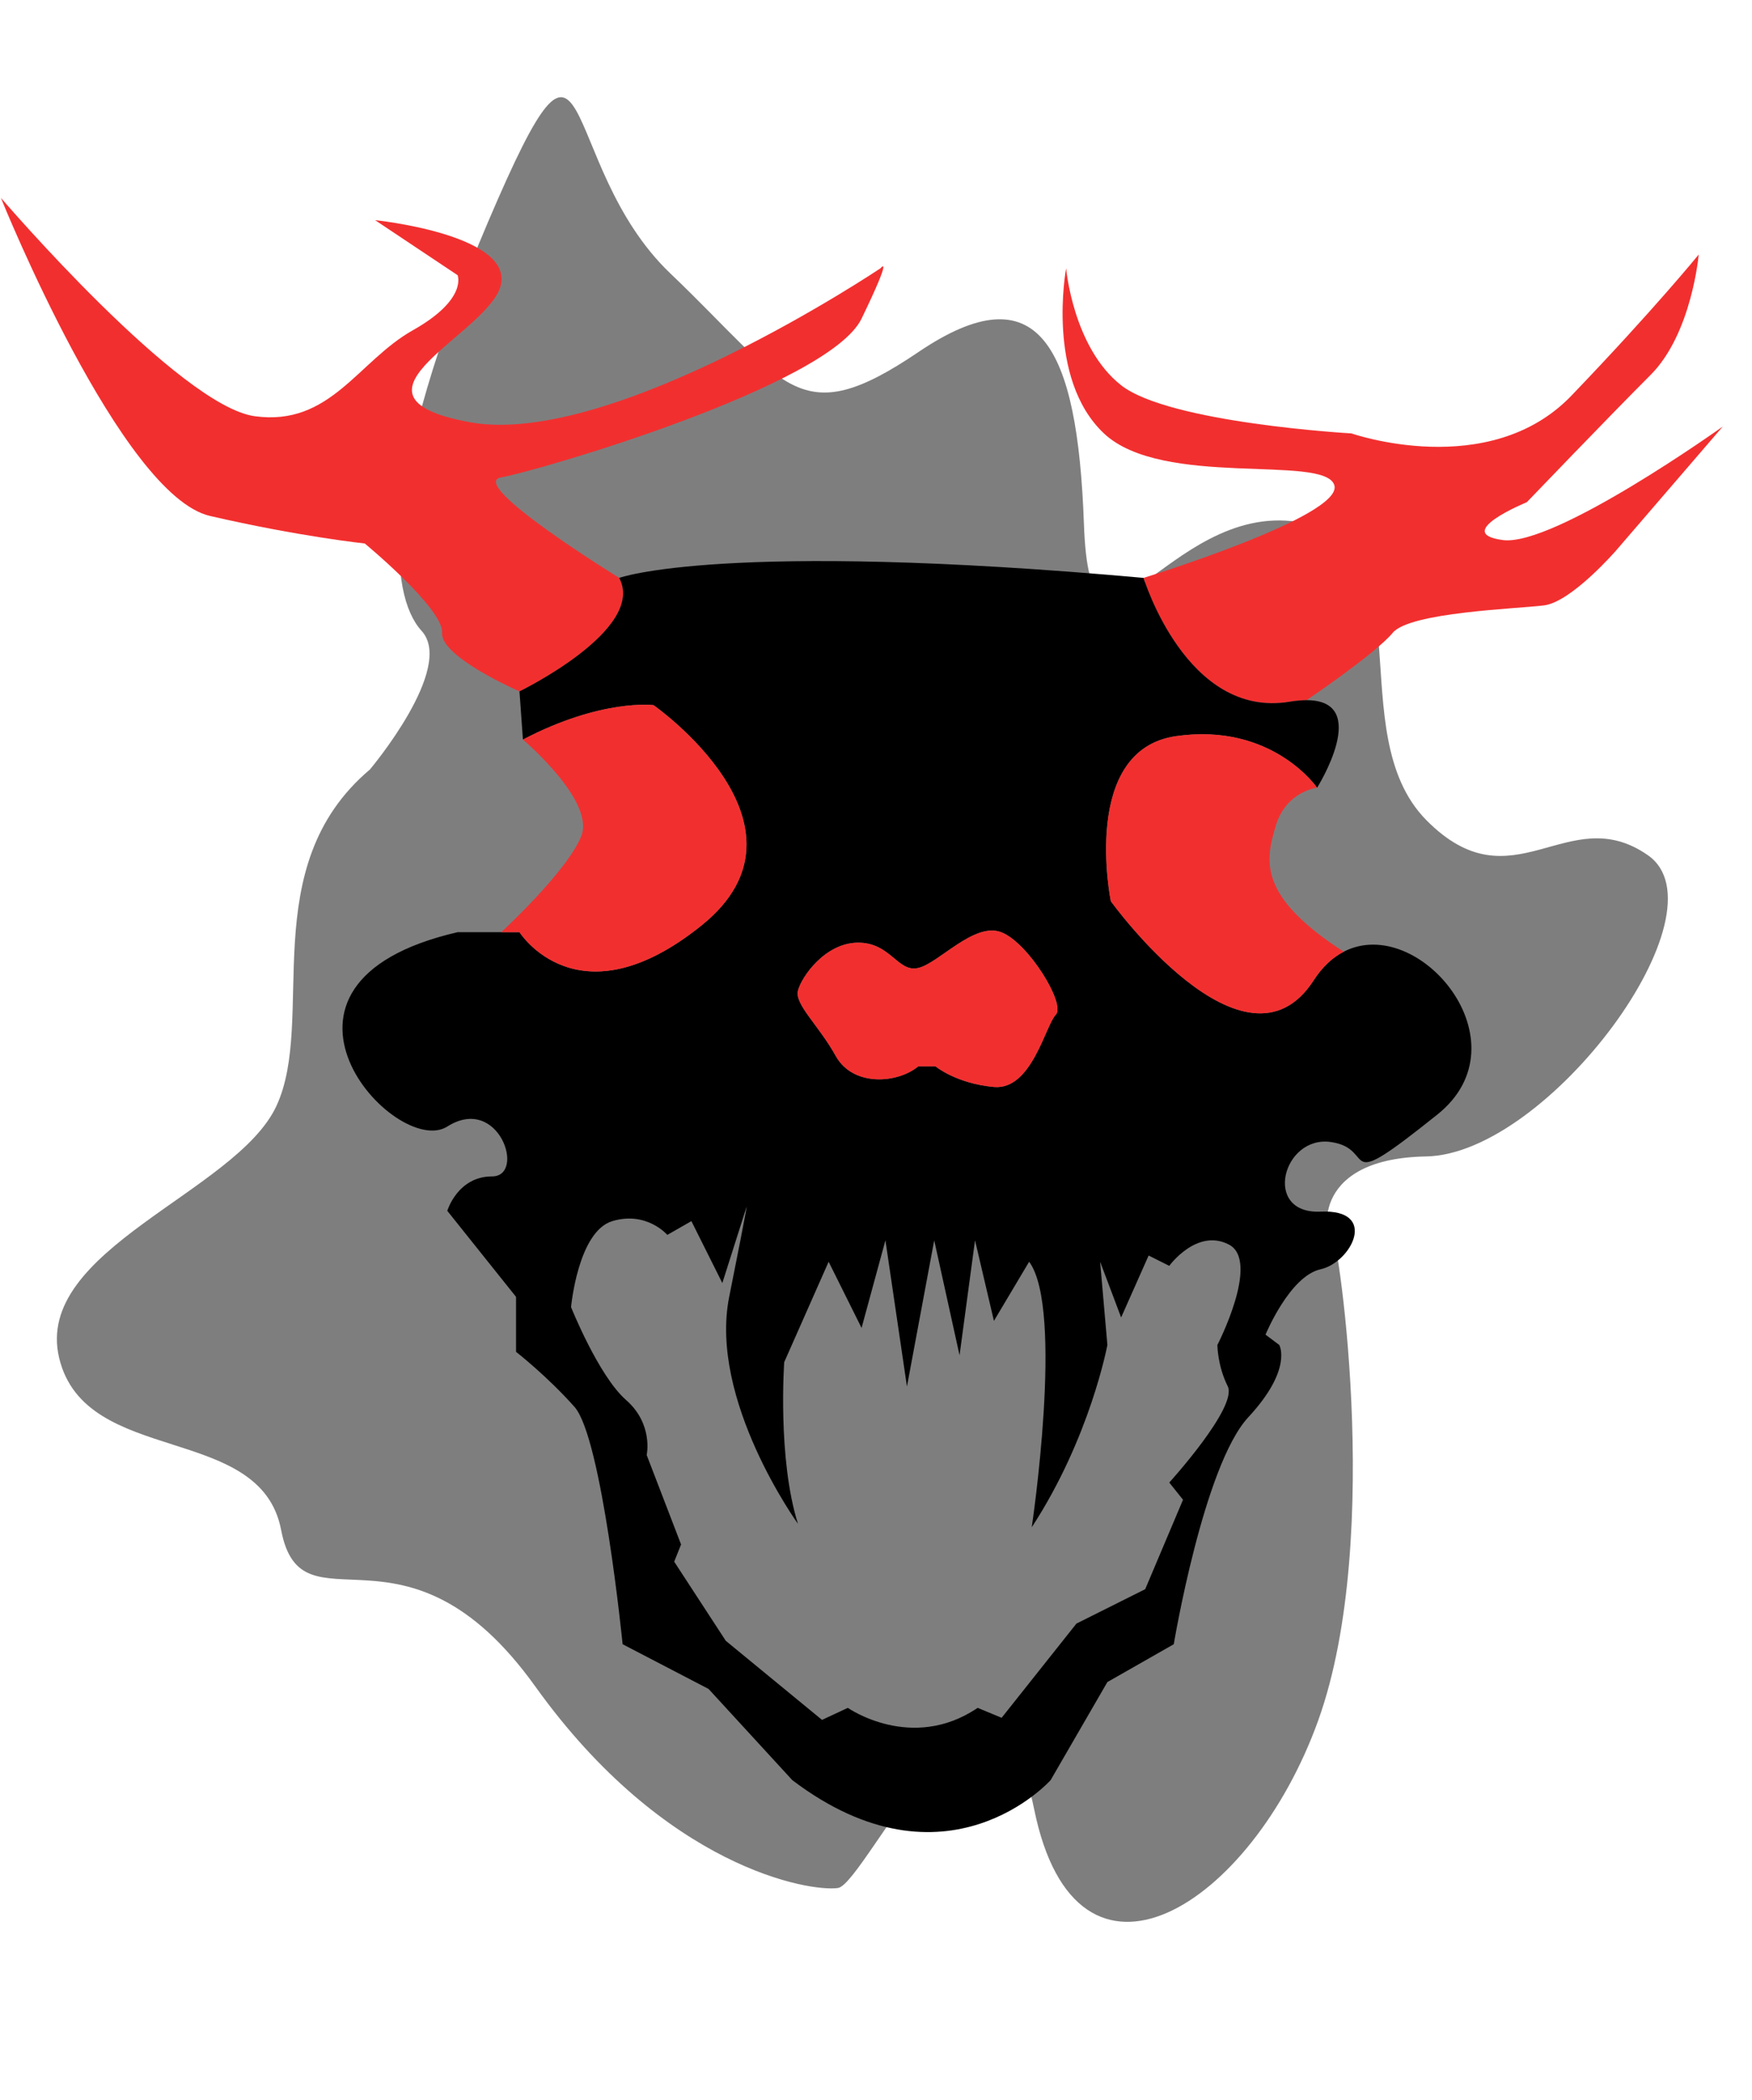 <?xml version="1.0" encoding="UTF-8"?><svg xmlns="http://www.w3.org/2000/svg" viewBox="0 0 509.6 610.5"><defs><style>.cls-1{fill:#232121;opacity:.58;}.cls-1,.cls-2,.cls-3{stroke-width:0px;}.cls-3{fill:#f22f2f;}</style></defs><g id="Layer_3"><path class="cls-1" d="m107.6,223.7c-33.62,28.4-15.51,72.63-27.19,97.81-11.68,25.18-70.86,41.75-63.18,73.36,7.68,31.61,58.55,18.58,64.54,49.91,5.99,31.33,36.04-7.37,73.93,45.5,37.89,52.87,79.91,59.76,88.03,58.59,8.13-1.16,44.72-83.44,57.08-22.87s63.18,28.24,82.62-25.85c19.44-54.09,4.94-145.74,3.84-141.91s-8.08-21.42,27.51-22.04,87.91-71.32,64.53-87.58c-23.38-16.26-39.19,15.36-64.44-10.2-25.25-25.56.91-80.76-37.36-86.69-38.28-5.94-60.36,52.74-62.23.61-1.87-52.13-13.29-73.58-48.19-49.96-34.9,23.63-38.36,9.33-72.1-22.88-33.74-32.21-21.52-88.79-53-15.05-31.48,73.74-29.19,108.18-19.35,118.97,9.84,10.78-15.05,40.29-15.05,40.29Z"/></g><g id="Layer_2"><path class="cls-3" d="m501.1,124l-31,36s-13,15-21,16-39.03,1.97-44.01,7.98c-4.99,6.02-25.04,19.57-25.04,19.57-1.44,0-3.08.14-4.95.45-30,5-42.47-36-42.47-36,0,0,58.47-18,55.47-27s-50,1-67-15-11-48-11-48c0,0,2,23,16,34s67,14,67,14c0,0,40,14,64-11s37-41,37-41c0,0-2,23-14,35s-36,37-36,37c0,0-22,9-7,11s64-33,64-33Z"/><path class="cls-3" d="m256.1,78s4-5-5.5,14.63-94.5,44.37-104.81,46.15c-10.3,1.77,34.31,29.22,34.31,29.22,8,15-29,33-29,33,0,0-23-10-22.51-17.02.49-7.01-22.49-25.98-22.49-25.98,0,0-19-2-45-8C35.3,144.05.79,58.85.26,57.52c.8.92,52.01,60.5,73.84,63.48,22,3,30-16,46-25s13-16,13-16l-24-16s39,4,36.69,18.31c-2.3,14.3-50.69,32.69-9.29,40.41,41.41,7.71,119.6-44.72,119.6-44.72Z"/><path class="cls-2" d="m390.84,276.68c21.79-11.27,53.42,26.39,27.26,47.32-30,24-17,10-31,8s-20,21-3,20.24,9,14.76,0,16.76-16,19-16,19l4,3s4,7-9,21-21.69,66-21.69,66l-19.31,11-16.5,28.5s-30.32,34-75.16,0l-24.34-26.5-25-13s-6-60-14-69-17-16-17-16v-15.98l-20-25.02s3-10,13-10,2-24-13-14.5-62-41.5,3-56.5h18s17,27,53-2-14-64-14-64c0,0-15-2-38,10l-1-14s37-18,29-33c0,0,30.06-11,152.53,0,0,0,12.47,41,42.47,36,1.87-.31,3.51-.45,4.95-.45,19.07.02,3.05,25.45,3.05,25.45,0,0-13-19-41-15s-19,48-19,48c0,0,39,54,59,23,2.56-3.97,5.54-6.67,8.74-8.32Zm-36.74,114.32s12.61-24.42,3.31-29.21c-9.31-4.79-17.31,6.21-17.31,6.21l-6-3-8,18-6.11-16.19,2.11,24.19s-5,27-22,53c0,0,9.48-63.39-.76-77.19l-10.24,17.19-5.5-23.42-4.5,33.42-7.37-33.42-7.93,42.5-6.26-42.5-6.94,25.47-9.58-19.24-12.92,29.19s-2,28,4,47c0,0-26-36-20-66s5-26,5-26l-7,22-9-18-7,4s-6-7-16-4-12,25-12,25c0,0,8,20,16,27s6,16,6,16l10,26-2,5,15,23,28,23,7.5-3.5s18.55,13,37.77,0l6.97,2.89,21.76-27.39,20-10,11-26-4-5s20-22,17-28-3-12-3-12Zm-47-96c3-3-8-21-15.89-24-7.88-3-18.11,9-24.11,10.4-6,1.41-8-7.4-17.55-7.35s-16.45,9.95-17.45,13.95,6,10,11,19,18,8,24,3h5s6,5,17,6,15-18,18-21Z"/><path class="cls-3" d="m390.84,276.68c-3.2,1.65-6.18,4.35-8.74,8.32-20,31-59-23-59-23,0,0-9-44,19-48s41,15,41,15c0,0-9,1-12,11s-5.51,20.36,19.74,36.68Z"/><path class="cls-3" d="m291.21,271c7.89,3,18.89,21,15.89,24s-7,22-18,21-17-6-17-6h-5c-6,5-19,6-24-3s-12-15-11-19,7.9-13.9,17.45-13.95,11.55,8.76,17.55,7.35c6-1.4,16.23-13.4,24.11-10.4Z"/><path class="cls-3" d="m190.1,205s50,35,14,64-53,2-53,2h-5.31s19.31-17.76,23.31-28-17-28-17-28c23-12,38-10,38-10Z"/></g></svg>